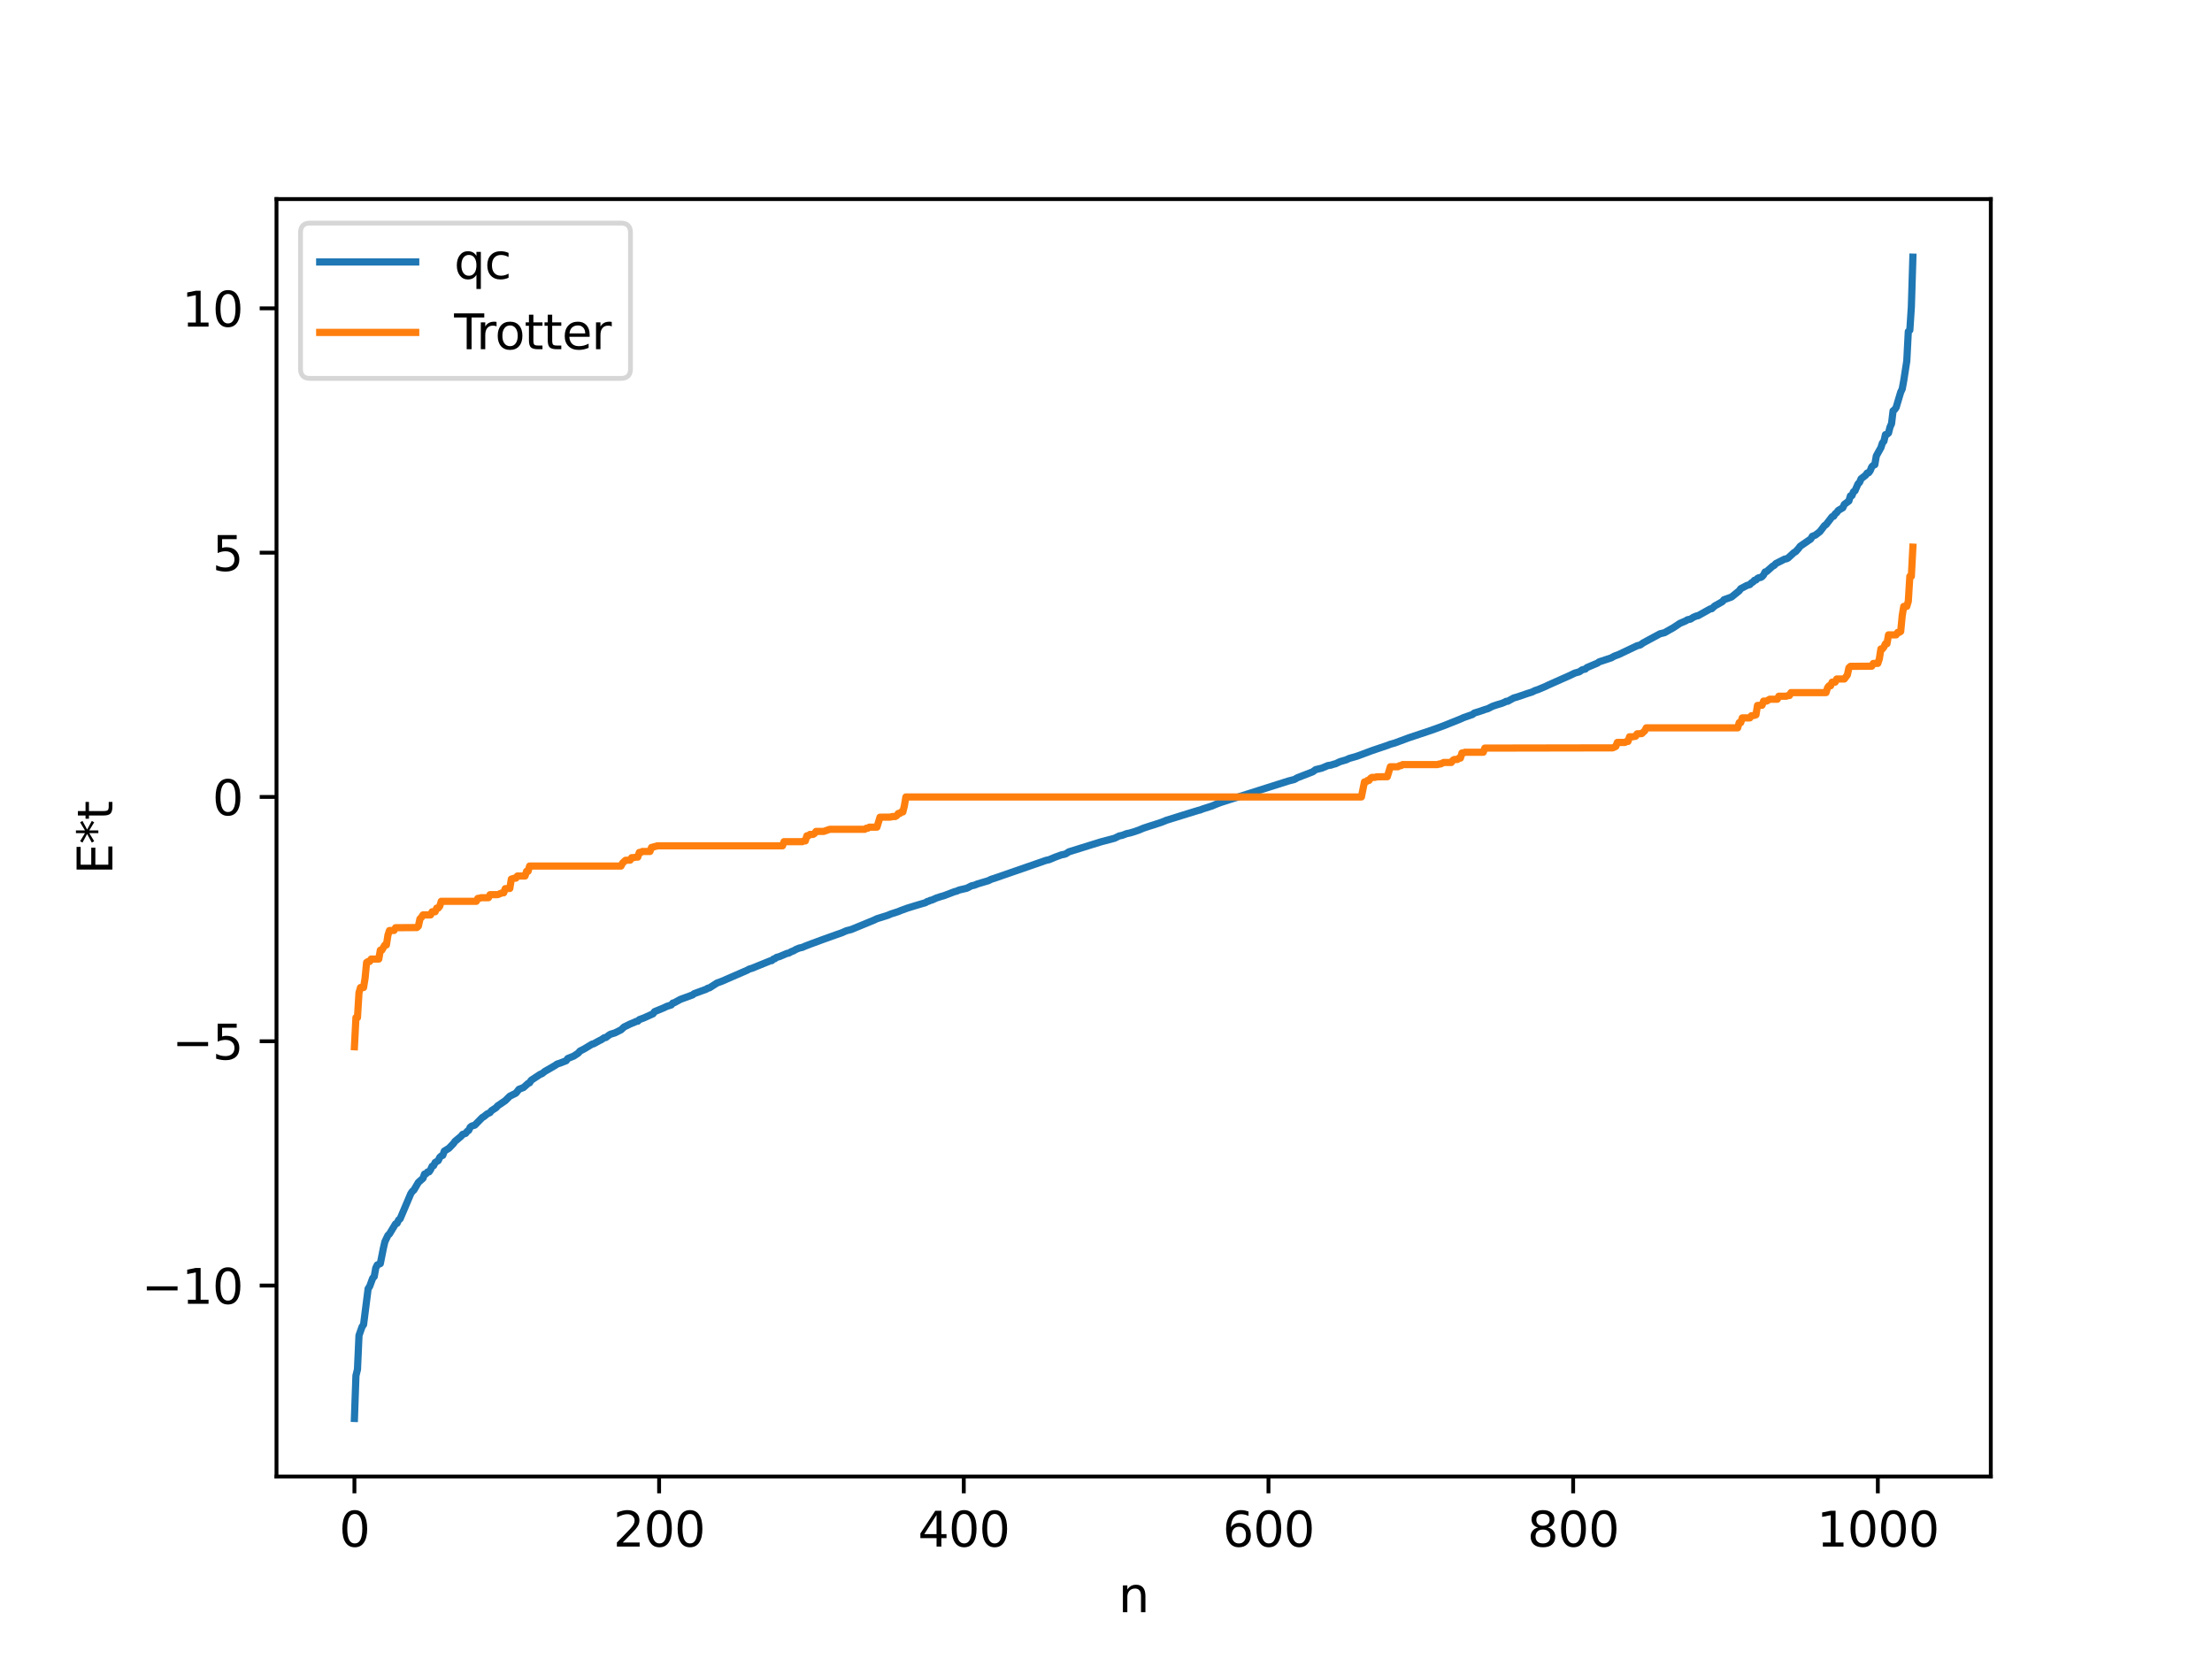<?xml version="1.0" encoding="utf-8" standalone="no"?>
<!DOCTYPE svg PUBLIC "-//W3C//DTD SVG 1.1//EN"
  "http://www.w3.org/Graphics/SVG/1.1/DTD/svg11.dtd">
<svg xmlns:xlink="http://www.w3.org/1999/xlink" width="460.8pt" height="345.6pt" viewBox="0 0 460.8 345.6" xmlns="http://www.w3.org/2000/svg" version="1.1">
 <defs>
  <style type="text/css">*{stroke-linejoin: round; stroke-linecap: butt}</style>
 </defs>
 <g id="figure_1">
  <g id="patch_1">
   <path d="M 0 345.6 
L 460.8 345.6 
L 460.8 0 
L 0 0 
z
" style="fill: #ffffff"/>
  </g>
  <g id="axes_1">
   <g id="patch_2">
    <path d="M 57.6 307.584 
L 414.72 307.584 
L 414.72 41.472 
L 57.6 41.472 
z
" style="fill: #ffffff"/>
   </g>
   <g id="matplotlib.axis_1">
    <g id="xtick_1">
     <g id="line2d_1">
      <defs>
       <path id="m9db7ad99bd" d="M 0 0 
L 0 3.5 
" style="stroke: #000000; stroke-width: 0.8"/>
      </defs>
      <g>
       <use xlink:href="#m9db7ad99bd" x="73.833" y="307.584" style="stroke: #000000; stroke-width: 0.8"/>
      </g>
     </g>
     <g id="text_1">
      <!-- 0 -->
      <g transform="translate(70.651 322.182) scale(0.1 -0.1)">
       <defs>
        <path id="DejaVuSans-30" d="M 2034 4250 
Q 1547 4250 1301 3770 
Q 1056 3291 1056 2328 
Q 1056 1369 1301 889 
Q 1547 409 2034 409 
Q 2525 409 2770 889 
Q 3016 1369 3016 2328 
Q 3016 3291 2770 3770 
Q 2525 4250 2034 4250 
z
M 2034 4750 
Q 2819 4750 3233 4129 
Q 3647 3509 3647 2328 
Q 3647 1150 3233 529 
Q 2819 -91 2034 -91 
Q 1250 -91 836 529 
Q 422 1150 422 2328 
Q 422 3509 836 4129 
Q 1250 4750 2034 4750 
z
" transform="scale(0.016)"/>
       </defs>
       <use xlink:href="#DejaVuSans-30"/>
      </g>
     </g>
    </g>
    <g id="xtick_2">
     <g id="line2d_2">
      <g>
       <use xlink:href="#m9db7ad99bd" x="137.304" y="307.584" style="stroke: #000000; stroke-width: 0.8"/>
      </g>
     </g>
     <g id="text_2">
      <!-- 200 -->
      <g transform="translate(127.76 322.182) scale(0.1 -0.1)">
       <defs>
        <path id="DejaVuSans-32" d="M 1228 531 
L 3431 531 
L 3431 0 
L 469 0 
L 469 531 
Q 828 903 1448 1529 
Q 2069 2156 2228 2338 
Q 2531 2678 2651 2914 
Q 2772 3150 2772 3378 
Q 2772 3750 2511 3984 
Q 2250 4219 1831 4219 
Q 1534 4219 1204 4116 
Q 875 4013 500 3803 
L 500 4441 
Q 881 4594 1212 4672 
Q 1544 4750 1819 4750 
Q 2544 4750 2975 4387 
Q 3406 4025 3406 3419 
Q 3406 3131 3298 2873 
Q 3191 2616 2906 2266 
Q 2828 2175 2409 1742 
Q 1991 1309 1228 531 
z
" transform="scale(0.016)"/>
       </defs>
       <use xlink:href="#DejaVuSans-32"/>
       <use xlink:href="#DejaVuSans-30" x="63.623"/>
       <use xlink:href="#DejaVuSans-30" x="127.246"/>
      </g>
     </g>
    </g>
    <g id="xtick_3">
     <g id="line2d_3">
      <g>
       <use xlink:href="#m9db7ad99bd" x="200.775" y="307.584" style="stroke: #000000; stroke-width: 0.8"/>
      </g>
     </g>
     <g id="text_3">
      <!-- 400 -->
      <g transform="translate(191.231 322.182) scale(0.1 -0.1)">
       <defs>
        <path id="DejaVuSans-34" d="M 2419 4116 
L 825 1625 
L 2419 1625 
L 2419 4116 
z
M 2253 4666 
L 3047 4666 
L 3047 1625 
L 3713 1625 
L 3713 1100 
L 3047 1100 
L 3047 0 
L 2419 0 
L 2419 1100 
L 313 1100 
L 313 1709 
L 2253 4666 
z
" transform="scale(0.016)"/>
       </defs>
       <use xlink:href="#DejaVuSans-34"/>
       <use xlink:href="#DejaVuSans-30" x="63.623"/>
       <use xlink:href="#DejaVuSans-30" x="127.246"/>
      </g>
     </g>
    </g>
    <g id="xtick_4">
     <g id="line2d_4">
      <g>
       <use xlink:href="#m9db7ad99bd" x="264.246" y="307.584" style="stroke: #000000; stroke-width: 0.8"/>
      </g>
     </g>
     <g id="text_4">
      <!-- 600 -->
      <g transform="translate(254.702 322.182) scale(0.1 -0.1)">
       <defs>
        <path id="DejaVuSans-36" d="M 2113 2584 
Q 1688 2584 1439 2293 
Q 1191 2003 1191 1497 
Q 1191 994 1439 701 
Q 1688 409 2113 409 
Q 2538 409 2786 701 
Q 3034 994 3034 1497 
Q 3034 2003 2786 2293 
Q 2538 2584 2113 2584 
z
M 3366 4563 
L 3366 3988 
Q 3128 4100 2886 4159 
Q 2644 4219 2406 4219 
Q 1781 4219 1451 3797 
Q 1122 3375 1075 2522 
Q 1259 2794 1537 2939 
Q 1816 3084 2150 3084 
Q 2853 3084 3261 2657 
Q 3669 2231 3669 1497 
Q 3669 778 3244 343 
Q 2819 -91 2113 -91 
Q 1303 -91 875 529 
Q 447 1150 447 2328 
Q 447 3434 972 4092 
Q 1497 4750 2381 4750 
Q 2619 4750 2861 4703 
Q 3103 4656 3366 4563 
z
" transform="scale(0.016)"/>
       </defs>
       <use xlink:href="#DejaVuSans-36"/>
       <use xlink:href="#DejaVuSans-30" x="63.623"/>
       <use xlink:href="#DejaVuSans-30" x="127.246"/>
      </g>
     </g>
    </g>
    <g id="xtick_5">
     <g id="line2d_5">
      <g>
       <use xlink:href="#m9db7ad99bd" x="327.717" y="307.584" style="stroke: #000000; stroke-width: 0.8"/>
      </g>
     </g>
     <g id="text_5">
      <!-- 800 -->
      <g transform="translate(318.173 322.182) scale(0.1 -0.1)">
       <defs>
        <path id="DejaVuSans-38" d="M 2034 2216 
Q 1584 2216 1326 1975 
Q 1069 1734 1069 1313 
Q 1069 891 1326 650 
Q 1584 409 2034 409 
Q 2484 409 2743 651 
Q 3003 894 3003 1313 
Q 3003 1734 2745 1975 
Q 2488 2216 2034 2216 
z
M 1403 2484 
Q 997 2584 770 2862 
Q 544 3141 544 3541 
Q 544 4100 942 4425 
Q 1341 4750 2034 4750 
Q 2731 4750 3128 4425 
Q 3525 4100 3525 3541 
Q 3525 3141 3298 2862 
Q 3072 2584 2669 2484 
Q 3125 2378 3379 2068 
Q 3634 1759 3634 1313 
Q 3634 634 3220 271 
Q 2806 -91 2034 -91 
Q 1263 -91 848 271 
Q 434 634 434 1313 
Q 434 1759 690 2068 
Q 947 2378 1403 2484 
z
M 1172 3481 
Q 1172 3119 1398 2916 
Q 1625 2713 2034 2713 
Q 2441 2713 2670 2916 
Q 2900 3119 2900 3481 
Q 2900 3844 2670 4047 
Q 2441 4250 2034 4250 
Q 1625 4250 1398 4047 
Q 1172 3844 1172 3481 
z
" transform="scale(0.016)"/>
       </defs>
       <use xlink:href="#DejaVuSans-38"/>
       <use xlink:href="#DejaVuSans-30" x="63.623"/>
       <use xlink:href="#DejaVuSans-30" x="127.246"/>
      </g>
     </g>
    </g>
    <g id="xtick_6">
     <g id="line2d_6">
      <g>
       <use xlink:href="#m9db7ad99bd" x="391.188" y="307.584" style="stroke: #000000; stroke-width: 0.8"/>
      </g>
     </g>
     <g id="text_6">
      <!-- 1000 -->
      <g transform="translate(378.463 322.182) scale(0.1 -0.1)">
       <defs>
        <path id="DejaVuSans-31" d="M 794 531 
L 1825 531 
L 1825 4091 
L 703 3866 
L 703 4441 
L 1819 4666 
L 2450 4666 
L 2450 531 
L 3481 531 
L 3481 0 
L 794 0 
L 794 531 
z
" transform="scale(0.016)"/>
       </defs>
       <use xlink:href="#DejaVuSans-31"/>
       <use xlink:href="#DejaVuSans-30" x="63.623"/>
       <use xlink:href="#DejaVuSans-30" x="127.246"/>
       <use xlink:href="#DejaVuSans-30" x="190.869"/>
      </g>
     </g>
    </g>
    <g id="text_7">
     <!-- n -->
     <g transform="translate(232.991 335.861) scale(0.1 -0.1)">
      <defs>
       <path id="DejaVuSans-6e" d="M 3513 2113 
L 3513 0 
L 2938 0 
L 2938 2094 
Q 2938 2591 2744 2837 
Q 2550 3084 2163 3084 
Q 1697 3084 1428 2787 
Q 1159 2491 1159 1978 
L 1159 0 
L 581 0 
L 581 3500 
L 1159 3500 
L 1159 2956 
Q 1366 3272 1645 3428 
Q 1925 3584 2291 3584 
Q 2894 3584 3203 3211 
Q 3513 2838 3513 2113 
z
" transform="scale(0.016)"/>
      </defs>
      <use xlink:href="#DejaVuSans-6e"/>
     </g>
    </g>
   </g>
   <g id="matplotlib.axis_2">
    <g id="ytick_1">
     <g id="line2d_7">
      <defs>
       <path id="m1db46382f2" d="M 0 0 
L -3.5 0 
" style="stroke: #000000; stroke-width: 0.8"/>
      </defs>
      <g>
       <use xlink:href="#m1db46382f2" x="57.6" y="267.804" style="stroke: #000000; stroke-width: 0.8"/>
      </g>
     </g>
     <g id="text_8">
      <!-- −10 -->
      <g transform="translate(29.495 271.603) scale(0.1 -0.1)">
       <defs>
        <path id="DejaVuSans-2212" d="M 678 2272 
L 4684 2272 
L 4684 1741 
L 678 1741 
L 678 2272 
z
" transform="scale(0.016)"/>
       </defs>
       <use xlink:href="#DejaVuSans-2212"/>
       <use xlink:href="#DejaVuSans-31" x="83.789"/>
       <use xlink:href="#DejaVuSans-30" x="147.412"/>
      </g>
     </g>
    </g>
    <g id="ytick_2">
     <g id="line2d_8">
      <g>
       <use xlink:href="#m1db46382f2" x="57.6" y="216.912" style="stroke: #000000; stroke-width: 0.8"/>
      </g>
     </g>
     <g id="text_9">
      <!-- −5 -->
      <g transform="translate(35.858 220.711) scale(0.1 -0.1)">
       <defs>
        <path id="DejaVuSans-35" d="M 691 4666 
L 3169 4666 
L 3169 4134 
L 1269 4134 
L 1269 2991 
Q 1406 3038 1543 3061 
Q 1681 3084 1819 3084 
Q 2600 3084 3056 2656 
Q 3513 2228 3513 1497 
Q 3513 744 3044 326 
Q 2575 -91 1722 -91 
Q 1428 -91 1123 -41 
Q 819 9 494 109 
L 494 744 
Q 775 591 1075 516 
Q 1375 441 1709 441 
Q 2250 441 2565 725 
Q 2881 1009 2881 1497 
Q 2881 1984 2565 2268 
Q 2250 2553 1709 2553 
Q 1456 2553 1204 2497 
Q 953 2441 691 2322 
L 691 4666 
z
" transform="scale(0.016)"/>
       </defs>
       <use xlink:href="#DejaVuSans-2212"/>
       <use xlink:href="#DejaVuSans-35" x="83.789"/>
      </g>
     </g>
    </g>
    <g id="ytick_3">
     <g id="line2d_9">
      <g>
       <use xlink:href="#m1db46382f2" x="57.6" y="166.02" style="stroke: #000000; stroke-width: 0.8"/>
      </g>
     </g>
     <g id="text_10">
      <!-- 0 -->
      <g transform="translate(44.237 169.819) scale(0.1 -0.1)">
       <use xlink:href="#DejaVuSans-30"/>
      </g>
     </g>
    </g>
    <g id="ytick_4">
     <g id="line2d_10">
      <g>
       <use xlink:href="#m1db46382f2" x="57.6" y="115.128" style="stroke: #000000; stroke-width: 0.8"/>
      </g>
     </g>
     <g id="text_11">
      <!-- 5 -->
      <g transform="translate(44.237 118.927) scale(0.1 -0.1)">
       <use xlink:href="#DejaVuSans-35"/>
      </g>
     </g>
    </g>
    <g id="ytick_5">
     <g id="line2d_11">
      <g>
       <use xlink:href="#m1db46382f2" x="57.6" y="64.235" style="stroke: #000000; stroke-width: 0.8"/>
      </g>
     </g>
     <g id="text_12">
      <!-- 10 -->
      <g transform="translate(37.875 68.034) scale(0.1 -0.1)">
       <use xlink:href="#DejaVuSans-31"/>
       <use xlink:href="#DejaVuSans-30" x="63.623"/>
      </g>
     </g>
    </g>
    <g id="text_13">
     <!-- E*t -->
     <g transform="translate(23.416 182.148) rotate(-90) scale(0.1 -0.1)">
      <defs>
       <path id="DejaVuSans-45" d="M 628 4666 
L 3578 4666 
L 3578 4134 
L 1259 4134 
L 1259 2753 
L 3481 2753 
L 3481 2222 
L 1259 2222 
L 1259 531 
L 3634 531 
L 3634 0 
L 628 0 
L 628 4666 
z
" transform="scale(0.016)"/>
       <path id="DejaVuSans-2a" d="M 3009 3897 
L 1888 3291 
L 3009 2681 
L 2828 2375 
L 1778 3009 
L 1778 1831 
L 1422 1831 
L 1422 3009 
L 372 2375 
L 191 2681 
L 1313 3291 
L 191 3897 
L 372 4206 
L 1422 3572 
L 1422 4750 
L 1778 4750 
L 1778 3572 
L 2828 4206 
L 3009 3897 
z
" transform="scale(0.016)"/>
       <path id="DejaVuSans-74" d="M 1172 4494 
L 1172 3500 
L 2356 3500 
L 2356 3053 
L 1172 3053 
L 1172 1153 
Q 1172 725 1289 603 
Q 1406 481 1766 481 
L 2356 481 
L 2356 0 
L 1766 0 
Q 1100 0 847 248 
Q 594 497 594 1153 
L 594 3053 
L 172 3053 
L 172 3500 
L 594 3500 
L 594 4494 
L 1172 4494 
z
" transform="scale(0.016)"/>
      </defs>
      <use xlink:href="#DejaVuSans-45"/>
      <use xlink:href="#DejaVuSans-2a" x="63.184"/>
      <use xlink:href="#DejaVuSans-74" x="113.184"/>
     </g>
    </g>
   </g>
   <g id="line2d_12">
    <path d="M 73.833 295.488 
L 74.15 286.571 
L 74.467 285.282 
L 74.785 278.202 
L 75.42 276.394 
L 75.737 275.945 
L 76.689 268.458 
L 77.006 267.985 
L 77.641 266.261 
L 77.958 265.932 
L 78.276 264.148 
L 78.593 263.51 
L 79.228 263.229 
L 79.862 260.04 
L 80.18 258.668 
L 80.815 257.344 
L 81.132 257.053 
L 82.401 254.954 
L 82.719 254.835 
L 83.036 254.147 
L 83.353 253.903 
L 85.575 248.661 
L 85.892 248.19 
L 86.21 247.926 
L 87.162 246.306 
L 88.114 245.464 
L 88.431 244.582 
L 88.748 244.516 
L 89.066 244.143 
L 89.383 244.117 
L 89.7 243.654 
L 90.018 242.954 
L 90.335 242.821 
L 90.653 242.159 
L 91.287 241.786 
L 91.605 241.099 
L 91.922 240.812 
L 92.239 240.68 
L 92.557 239.793 
L 93.509 239.209 
L 94.461 238.22 
L 94.778 237.773 
L 96.048 236.713 
L 96.365 236.32 
L 97 236.101 
L 97.317 235.684 
L 97.634 235.484 
L 97.952 234.831 
L 98.269 234.579 
L 98.904 234.389 
L 100.491 232.779 
L 100.808 232.608 
L 101.443 232.08 
L 102.077 231.775 
L 102.395 231.37 
L 103.347 230.75 
L 103.664 230.374 
L 105.251 229.295 
L 106.203 228.355 
L 107.472 227.725 
L 108.107 226.919 
L 109.059 226.55 
L 110.011 225.698 
L 110.329 225.565 
L 110.646 225.046 
L 112.55 223.788 
L 112.867 223.692 
L 113.502 223.191 
L 115.089 222.279 
L 115.724 221.901 
L 116.041 221.67 
L 116.676 221.461 
L 117.945 220.968 
L 118.262 220.513 
L 119.532 219.997 
L 120.484 219.359 
L 120.801 218.965 
L 121.753 218.478 
L 123.34 217.514 
L 123.658 217.446 
L 124.927 216.75 
L 125.244 216.607 
L 125.879 216.177 
L 126.196 216.142 
L 126.831 215.667 
L 127.148 215.46 
L 128.1 215.168 
L 129.37 214.532 
L 130.005 213.94 
L 131.274 213.317 
L 132.226 212.928 
L 132.543 212.767 
L 132.861 212.74 
L 133.178 212.406 
L 134.13 212.052 
L 136.034 211.192 
L 136.352 210.745 
L 138.256 209.961 
L 138.891 209.653 
L 139.843 209.348 
L 140.16 208.959 
L 140.477 208.88 
L 141.747 208.184 
L 142.699 207.839 
L 144.286 207.252 
L 144.603 206.998 
L 147.142 206.063 
L 147.459 205.851 
L 147.777 205.798 
L 149.363 204.784 
L 150.315 204.44 
L 155.71 202.09 
L 156.028 201.896 
L 156.662 201.705 
L 160.471 200.157 
L 160.788 200.108 
L 161.105 199.795 
L 161.423 199.717 
L 161.74 199.447 
L 162.375 199.275 
L 163.962 198.602 
L 164.279 198.566 
L 164.914 198.211 
L 165.231 198.113 
L 165.866 197.756 
L 166.5 197.497 
L 167.135 197.356 
L 167.77 197.079 
L 169.039 196.594 
L 170.309 196.129 
L 171.261 195.773 
L 174.117 194.75 
L 175.386 194.307 
L 176.339 193.882 
L 177.291 193.647 
L 177.925 193.388 
L 182.051 191.689 
L 182.686 191.383 
L 184.907 190.689 
L 185.542 190.417 
L 187.129 189.9 
L 187.763 189.634 
L 189.033 189.177 
L 190.62 188.687 
L 192.841 188.026 
L 193.158 187.8 
L 193.476 187.745 
L 193.793 187.548 
L 194.11 187.508 
L 195.062 187.076 
L 196.015 186.766 
L 196.649 186.587 
L 198.871 185.739 
L 199.188 185.673 
L 199.823 185.407 
L 201.41 185.031 
L 202.362 184.541 
L 202.996 184.398 
L 203.631 184.138 
L 205.853 183.478 
L 206.487 183.167 
L 207.122 182.972 
L 217.912 179.228 
L 218.547 179.09 
L 219.816 178.557 
L 221.086 178.093 
L 221.72 177.964 
L 222.038 177.856 
L 222.672 177.449 
L 229.337 175.375 
L 229.972 175.208 
L 232.193 174.618 
L 233.145 174.148 
L 233.78 174.016 
L 234.732 173.654 
L 235.367 173.529 
L 236.319 173.243 
L 237.271 172.914 
L 238.223 172.51 
L 239.492 172.093 
L 240.444 171.799 
L 242.031 171.269 
L 242.983 170.877 
L 249.648 168.808 
L 249.965 168.749 
L 250.6 168.498 
L 252.504 167.896 
L 253.139 167.62 
L 253.773 167.369 
L 254.408 167.137 
L 268.372 162.708 
L 269.641 162.379 
L 270.276 162.017 
L 273.449 160.788 
L 274.084 160.324 
L 275.353 160.019 
L 276.623 159.481 
L 277.258 159.389 
L 277.892 159.178 
L 278.21 159.11 
L 279.162 158.661 
L 280.431 158.293 
L 281.066 157.996 
L 282.653 157.54 
L 283.922 157.074 
L 285.826 156.359 
L 289 155.288 
L 289.634 155.041 
L 290.586 154.772 
L 293.443 153.71 
L 298.203 152.117 
L 300.742 151.191 
L 304.233 149.792 
L 304.867 149.5 
L 306.772 148.832 
L 307.089 148.551 
L 308.358 148.157 
L 309.31 147.82 
L 309.945 147.634 
L 310.897 147.146 
L 311.849 146.82 
L 312.801 146.538 
L 313.436 146.283 
L 313.753 146.098 
L 314.071 146.092 
L 315.34 145.397 
L 315.975 145.22 
L 316.61 145.01 
L 318.196 144.462 
L 319.148 144.165 
L 319.783 143.85 
L 320.418 143.645 
L 322.005 142.971 
L 322.639 142.664 
L 327.082 140.689 
L 328.034 140.223 
L 328.986 139.957 
L 329.621 139.521 
L 330.256 139.381 
L 330.573 139.074 
L 332.795 138.129 
L 333.112 137.887 
L 335.651 137.044 
L 336.286 136.688 
L 337.238 136.331 
L 341.046 134.52 
L 341.681 134.362 
L 342.315 133.917 
L 345.806 132.031 
L 346.758 131.799 
L 348.662 130.717 
L 349.932 129.869 
L 351.201 129.321 
L 351.519 129.107 
L 352.153 128.978 
L 352.788 128.574 
L 353.423 128.312 
L 353.74 128.265 
L 356.279 126.842 
L 356.596 126.8 
L 357.231 126.214 
L 357.866 125.87 
L 358.818 125.321 
L 359.135 124.931 
L 360.087 124.595 
L 360.722 124.356 
L 362.309 123.073 
L 362.626 122.631 
L 363.261 122.305 
L 363.896 121.965 
L 364.53 121.775 
L 364.848 121.415 
L 365.165 121.264 
L 365.482 120.886 
L 365.8 120.83 
L 366.117 120.489 
L 366.434 120.336 
L 366.752 120.307 
L 367.069 120.134 
L 367.386 119.764 
L 367.704 119.144 
L 368.021 119.063 
L 369.291 117.934 
L 369.608 117.788 
L 369.925 117.407 
L 371.829 116.448 
L 372.147 116.414 
L 372.464 116.263 
L 373.734 115.098 
L 374.051 114.94 
L 374.686 114.232 
L 375.003 113.798 
L 377.224 112.271 
L 377.542 111.721 
L 378.177 111.474 
L 379.129 110.738 
L 380.081 109.489 
L 380.398 109.286 
L 381.033 108.467 
L 381.667 107.639 
L 381.985 107.544 
L 382.302 107.027 
L 382.62 106.795 
L 382.937 106.341 
L 383.889 105.778 
L 384.206 105.075 
L 385.158 104.364 
L 385.476 103.29 
L 385.793 103.245 
L 386.11 102.454 
L 386.428 102.243 
L 387.062 100.799 
L 387.38 100.493 
L 387.697 99.741 
L 388.649 98.996 
L 388.967 98.542 
L 389.284 98.479 
L 389.601 98.046 
L 389.919 97.253 
L 390.236 96.944 
L 390.553 96.805 
L 390.871 94.974 
L 391.505 93.827 
L 391.823 93.269 
L 392.14 92.285 
L 392.458 91.904 
L 392.775 90.532 
L 393.092 90.475 
L 393.41 90.202 
L 393.727 88.958 
L 394.044 88.254 
L 394.362 85.577 
L 394.679 85.342 
L 394.996 84.893 
L 395.948 81.692 
L 396.266 81.03 
L 396.583 79.29 
L 397.218 75.193 
L 397.535 69.069 
L 397.853 68.776 
L 398.17 63.932 
L 398.487 53.568 
L 398.487 53.568 
" clip-path="url(#pfae642ee53)" style="fill: none; stroke: #1f77b4; stroke-width: 1.5; stroke-linecap: square"/>
   </g>
   <g id="line2d_13">
    <path d="M 73.833 218.056 
L 74.15 211.984 
L 74.467 211.984 
L 74.785 206.794 
L 75.102 205.716 
L 75.737 205.716 
L 76.054 203.773 
L 76.372 200.495 
L 76.689 200.294 
L 77.006 200.294 
L 77.324 199.787 
L 78.91 199.787 
L 79.228 197.937 
L 79.545 197.937 
L 80.18 196.854 
L 80.497 196.854 
L 80.815 194.809 
L 81.132 193.846 
L 82.084 193.829 
L 82.401 193.26 
L 86.844 193.227 
L 87.162 192.915 
L 87.479 191.433 
L 87.796 191.106 
L 88.114 190.593 
L 89.7 190.593 
L 90.018 189.937 
L 90.653 189.937 
L 90.97 189.176 
L 91.287 189.176 
L 91.605 188.779 
L 91.922 187.759 
L 99.221 187.759 
L 99.539 187.151 
L 99.856 187.151 
L 100.173 187.007 
L 101.76 187.007 
L 102.077 186.377 
L 103.664 186.377 
L 104.616 185.989 
L 104.934 185.989 
L 105.251 185.125 
L 106.203 185.081 
L 106.52 183.131 
L 107.155 182.938 
L 107.472 182.938 
L 107.79 182.489 
L 109.377 182.489 
L 109.694 181.503 
L 110.011 181.503 
L 110.329 180.414 
L 129.37 180.414 
L 129.687 179.795 
L 130.322 179.214 
L 131.274 179.176 
L 131.591 178.67 
L 131.909 178.67 
L 132.543 178.555 
L 132.861 178.555 
L 133.178 177.58 
L 133.496 177.58 
L 133.813 177.376 
L 135.4 177.376 
L 135.717 176.545 
L 136.986 176.198 
L 163.01 176.198 
L 163.327 175.336 
L 167.135 175.336 
L 167.453 175.178 
L 167.77 175.178 
L 168.087 174.111 
L 168.405 174.111 
L 168.722 173.826 
L 169.357 173.826 
L 169.674 173.642 
L 169.991 173.202 
L 171.578 173.202 
L 172.848 172.759 
L 180.147 172.759 
L 180.464 172.533 
L 180.781 172.533 
L 181.099 172.31 
L 182.686 172.31 
L 183.32 170.236 
L 185.542 170.217 
L 185.859 170.097 
L 186.494 170.097 
L 186.811 169.915 
L 187.129 169.459 
L 187.446 169.459 
L 187.763 169.149 
L 188.081 169.149 
L 188.398 167.859 
L 188.715 166.02 
L 283.605 166.02 
L 284.239 162.89 
L 284.557 162.89 
L 284.874 162.581 
L 285.191 162.581 
L 285.509 162.125 
L 285.826 161.943 
L 286.461 161.943 
L 286.778 161.822 
L 289 161.804 
L 289.634 159.729 
L 291.221 159.729 
L 291.539 159.507 
L 291.856 159.507 
L 292.173 159.28 
L 299.472 159.28 
L 299.79 159.148 
L 300.107 159.148 
L 300.742 158.838 
L 302.329 158.838 
L 302.646 158.397 
L 302.963 158.214 
L 303.598 158.214 
L 303.915 157.929 
L 304.233 157.929 
L 304.55 156.861 
L 304.867 156.861 
L 305.185 156.704 
L 308.993 156.704 
L 309.31 155.841 
L 335.968 155.794 
L 336.603 155.494 
L 336.92 154.663 
L 338.507 154.663 
L 338.824 154.459 
L 339.142 154.459 
L 339.459 153.485 
L 340.094 153.485 
L 340.729 153.369 
L 341.046 152.863 
L 341.998 152.826 
L 342.633 152.244 
L 342.95 151.625 
L 361.991 151.625 
L 362.309 150.536 
L 362.626 150.536 
L 362.943 149.551 
L 364.53 149.551 
L 364.848 149.102 
L 365.482 149.024 
L 365.8 148.909 
L 366.117 146.958 
L 367.069 146.915 
L 367.386 146.051 
L 368.021 146.051 
L 368.656 145.663 
L 370.243 145.663 
L 370.56 145.033 
L 372.147 145.033 
L 372.464 144.889 
L 372.781 144.889 
L 373.099 144.281 
L 380.398 144.281 
L 380.715 143.261 
L 381.033 142.864 
L 381.35 142.864 
L 381.667 142.102 
L 382.302 142.102 
L 382.62 141.447 
L 384.206 141.447 
L 384.841 140.606 
L 385.158 139.124 
L 385.476 138.812 
L 389.919 138.78 
L 390.236 138.21 
L 391.188 138.194 
L 391.505 137.231 
L 391.823 135.186 
L 392.14 135.186 
L 392.458 134.772 
L 392.775 134.102 
L 393.092 134.102 
L 393.41 132.253 
L 394.996 132.253 
L 395.314 131.746 
L 395.631 131.746 
L 395.948 131.544 
L 396.266 128.266 
L 396.583 126.324 
L 397.218 126.324 
L 397.535 125.246 
L 397.853 120.055 
L 398.17 120.055 
L 398.487 113.983 
L 398.487 113.983 
" clip-path="url(#pfae642ee53)" style="fill: none; stroke: #ff7f0e; stroke-width: 1.5; stroke-linecap: square"/>
   </g>
   <g id="patch_3">
    <path d="M 57.6 307.584 
L 57.6 41.472 
" style="fill: none; stroke: #000000; stroke-width: 0.8; stroke-linejoin: miter; stroke-linecap: square"/>
   </g>
   <g id="patch_4">
    <path d="M 414.72 307.584 
L 414.72 41.472 
" style="fill: none; stroke: #000000; stroke-width: 0.8; stroke-linejoin: miter; stroke-linecap: square"/>
   </g>
   <g id="patch_5">
    <path d="M 57.6 307.584 
L 414.72 307.584 
" style="fill: none; stroke: #000000; stroke-width: 0.8; stroke-linejoin: miter; stroke-linecap: square"/>
   </g>
   <g id="patch_6">
    <path d="M 57.6 41.472 
L 414.72 41.472 
" style="fill: none; stroke: #000000; stroke-width: 0.8; stroke-linejoin: miter; stroke-linecap: square"/>
   </g>
   <g id="legend_1">
    <g id="patch_7">
     <path d="M 64.6 78.828 
L 129.342 78.828 
Q 131.342 78.828 131.342 76.828 
L 131.342 48.472 
Q 131.342 46.472 129.342 46.472 
L 64.6 46.472 
Q 62.6 46.472 62.6 48.472 
L 62.6 76.828 
Q 62.6 78.828 64.6 78.828 
z
" style="fill: #ffffff; opacity: 0.8; stroke: #cccccc; stroke-linejoin: miter"/>
    </g>
    <g id="line2d_14">
     <path d="M 66.6 54.57 
L 76.6 54.57 
L 86.6 54.57 
" style="fill: none; stroke: #1f77b4; stroke-width: 1.5; stroke-linecap: square"/>
    </g>
    <g id="text_14">
     <!-- qc -->
     <g transform="translate(94.6 58.07) scale(0.1 -0.1)">
      <defs>
       <path id="DejaVuSans-71" d="M 947 1747 
Q 947 1113 1208 752 
Q 1469 391 1925 391 
Q 2381 391 2643 752 
Q 2906 1113 2906 1747 
Q 2906 2381 2643 2742 
Q 2381 3103 1925 3103 
Q 1469 3103 1208 2742 
Q 947 2381 947 1747 
z
M 2906 525 
Q 2725 213 2448 61 
Q 2172 -91 1784 -91 
Q 1150 -91 751 415 
Q 353 922 353 1747 
Q 353 2572 751 3078 
Q 1150 3584 1784 3584 
Q 2172 3584 2448 3432 
Q 2725 3281 2906 2969 
L 2906 3500 
L 3481 3500 
L 3481 -1331 
L 2906 -1331 
L 2906 525 
z
" transform="scale(0.016)"/>
       <path id="DejaVuSans-63" d="M 3122 3366 
L 3122 2828 
Q 2878 2963 2633 3030 
Q 2388 3097 2138 3097 
Q 1578 3097 1268 2742 
Q 959 2388 959 1747 
Q 959 1106 1268 751 
Q 1578 397 2138 397 
Q 2388 397 2633 464 
Q 2878 531 3122 666 
L 3122 134 
Q 2881 22 2623 -34 
Q 2366 -91 2075 -91 
Q 1284 -91 818 406 
Q 353 903 353 1747 
Q 353 2603 823 3093 
Q 1294 3584 2113 3584 
Q 2378 3584 2631 3529 
Q 2884 3475 3122 3366 
z
" transform="scale(0.016)"/>
      </defs>
      <use xlink:href="#DejaVuSans-71"/>
      <use xlink:href="#DejaVuSans-63" x="63.477"/>
     </g>
    </g>
    <g id="line2d_15">
     <path d="M 66.6 69.249 
L 76.6 69.249 
L 86.6 69.249 
" style="fill: none; stroke: #ff7f0e; stroke-width: 1.5; stroke-linecap: square"/>
    </g>
    <g id="text_15">
     <!-- Trotter -->
     <g transform="translate(94.6 72.749) scale(0.1 -0.1)">
      <defs>
       <path id="DejaVuSans-54" d="M -19 4666 
L 3928 4666 
L 3928 4134 
L 2272 4134 
L 2272 0 
L 1638 0 
L 1638 4134 
L -19 4134 
L -19 4666 
z
" transform="scale(0.016)"/>
       <path id="DejaVuSans-72" d="M 2631 2963 
Q 2534 3019 2420 3045 
Q 2306 3072 2169 3072 
Q 1681 3072 1420 2755 
Q 1159 2438 1159 1844 
L 1159 0 
L 581 0 
L 581 3500 
L 1159 3500 
L 1159 2956 
Q 1341 3275 1631 3429 
Q 1922 3584 2338 3584 
Q 2397 3584 2469 3576 
Q 2541 3569 2628 3553 
L 2631 2963 
z
" transform="scale(0.016)"/>
       <path id="DejaVuSans-6f" d="M 1959 3097 
Q 1497 3097 1228 2736 
Q 959 2375 959 1747 
Q 959 1119 1226 758 
Q 1494 397 1959 397 
Q 2419 397 2687 759 
Q 2956 1122 2956 1747 
Q 2956 2369 2687 2733 
Q 2419 3097 1959 3097 
z
M 1959 3584 
Q 2709 3584 3137 3096 
Q 3566 2609 3566 1747 
Q 3566 888 3137 398 
Q 2709 -91 1959 -91 
Q 1206 -91 779 398 
Q 353 888 353 1747 
Q 353 2609 779 3096 
Q 1206 3584 1959 3584 
z
" transform="scale(0.016)"/>
       <path id="DejaVuSans-65" d="M 3597 1894 
L 3597 1613 
L 953 1613 
Q 991 1019 1311 708 
Q 1631 397 2203 397 
Q 2534 397 2845 478 
Q 3156 559 3463 722 
L 3463 178 
Q 3153 47 2828 -22 
Q 2503 -91 2169 -91 
Q 1331 -91 842 396 
Q 353 884 353 1716 
Q 353 2575 817 3079 
Q 1281 3584 2069 3584 
Q 2775 3584 3186 3129 
Q 3597 2675 3597 1894 
z
M 3022 2063 
Q 3016 2534 2758 2815 
Q 2500 3097 2075 3097 
Q 1594 3097 1305 2825 
Q 1016 2553 972 2059 
L 3022 2063 
z
" transform="scale(0.016)"/>
      </defs>
      <use xlink:href="#DejaVuSans-54"/>
      <use xlink:href="#DejaVuSans-72" x="46.334"/>
      <use xlink:href="#DejaVuSans-6f" x="85.197"/>
      <use xlink:href="#DejaVuSans-74" x="146.379"/>
      <use xlink:href="#DejaVuSans-74" x="185.588"/>
      <use xlink:href="#DejaVuSans-65" x="224.797"/>
      <use xlink:href="#DejaVuSans-72" x="286.32"/>
     </g>
    </g>
   </g>
  </g>
 </g>
 <defs>
  <clipPath id="pfae642ee53">
   <rect x="57.6" y="41.472" width="357.12" height="266.112"/>
  </clipPath>
 </defs>
</svg>
